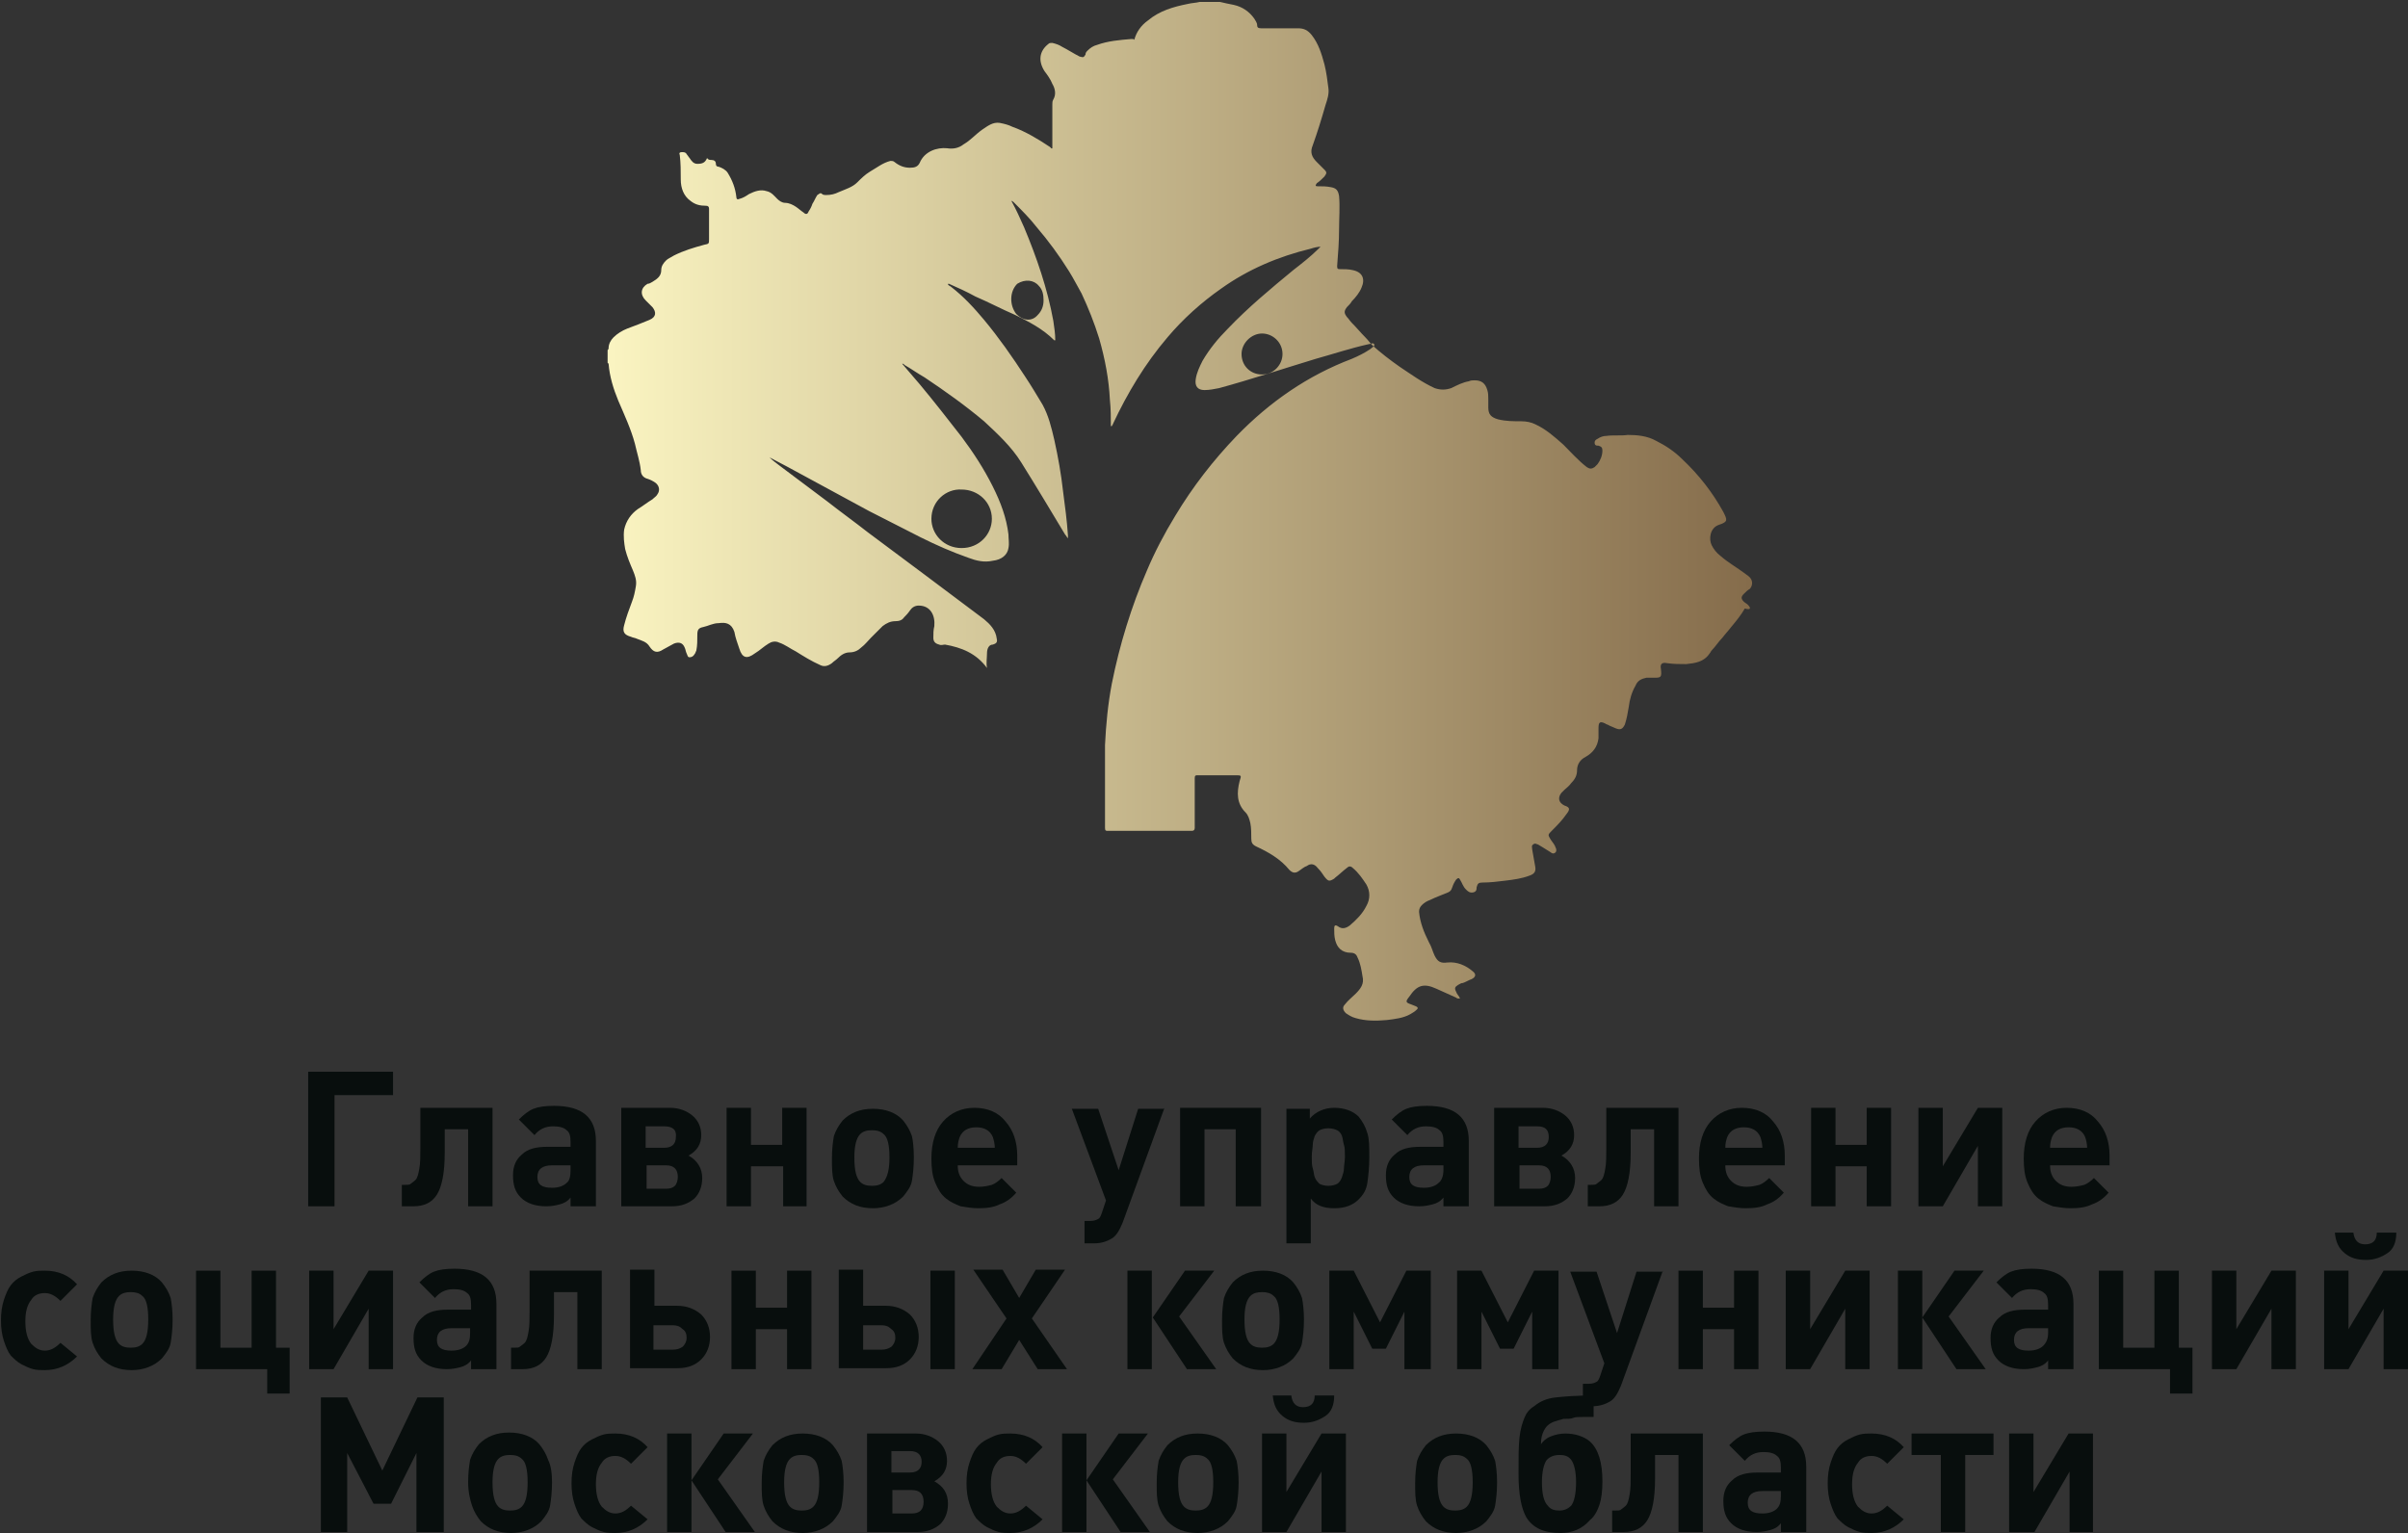 <svg width="212" height="135" viewBox="0 0 212 135" fill="none" xmlns="http://www.w3.org/2000/svg">
<rect x="0" y="0" width="212" height="135" fill="#333333" stroke="none"/>
<g clip-path="url(#clip0)">
<path d="M153.87 53.244C153.784 53.158 153.612 53.073 153.526 52.987C153.269 52.729 153.269 52.557 153.526 52.3C153.698 52.128 153.87 51.956 154.041 51.87C154.299 51.613 154.385 51.097 153.955 50.754C153.87 50.668 153.698 50.582 153.612 50.496C152.925 49.981 152.152 49.552 151.465 48.95C151.122 48.693 150.864 48.349 150.693 48.006C150.435 47.491 150.521 46.46 151.379 46.202C152.152 45.945 152.066 45.773 151.723 45.086C150.778 43.368 149.576 41.823 148.117 40.449C147.43 39.762 146.657 39.246 145.798 38.817C145.026 38.388 144.167 38.302 143.308 38.302C142.707 38.388 142.02 38.302 141.419 38.388C141.162 38.388 140.904 38.473 140.646 38.645C140.475 38.731 140.389 38.817 140.389 38.989C140.389 39.16 140.475 39.246 140.646 39.246H140.732C140.99 39.332 141.076 39.418 141.076 39.676C141.076 40.105 140.904 40.535 140.646 40.878C140.561 40.964 140.475 41.05 140.389 41.136C140.131 41.307 139.959 41.307 139.702 41.136C138.929 40.535 138.328 39.847 137.641 39.16C136.868 38.473 136.096 37.786 135.151 37.357C134.808 37.185 134.378 37.099 133.949 37.099C133.262 37.099 132.575 37.099 131.888 36.928C131.287 36.756 131.03 36.498 131.03 35.897C131.03 35.639 131.03 35.382 131.03 35.21C131.03 34.867 131.03 34.609 130.944 34.351C130.772 33.75 130.428 33.492 129.827 33.492C129.656 33.492 129.484 33.492 129.312 33.578C128.797 33.664 128.282 33.922 127.767 34.179C127.252 34.351 126.822 34.351 126.307 34.179C125.191 33.664 124.246 32.977 123.216 32.29C122.357 31.689 121.584 31.088 120.812 30.401C120.64 30.229 120.468 29.971 120.211 29.714C119.781 29.285 119.438 28.855 119.008 28.426C118.837 28.254 118.751 28.082 118.579 27.91C118.322 27.567 118.322 27.395 118.579 27.052C118.751 26.88 118.923 26.708 119.008 26.536C119.352 26.193 119.695 25.764 119.867 25.334C120.211 24.561 119.953 23.96 119.094 23.788C118.751 23.702 118.322 23.702 117.978 23.702C117.806 23.702 117.721 23.702 117.721 23.445C117.806 22.328 117.892 21.298 117.892 20.181C117.892 19.237 117.978 18.206 117.892 17.262C117.806 16.746 117.635 16.575 117.205 16.489C116.776 16.403 116.433 16.403 116.003 16.403C115.917 16.403 115.831 16.403 115.831 16.317C115.831 16.231 115.917 16.231 115.917 16.145C116.175 15.973 116.347 15.802 116.604 15.544C116.776 15.286 116.862 15.2 116.604 14.943C116.347 14.685 116.175 14.514 115.917 14.256C115.488 13.826 115.316 13.397 115.574 12.796C116.003 11.594 116.347 10.477 116.69 9.275C116.862 8.76 117.034 8.244 116.948 7.729C116.862 7.042 116.776 6.355 116.604 5.668C116.347 4.723 116.089 3.865 115.488 3.092C115.145 2.662 114.801 2.491 114.286 2.491C113.17 2.491 112.139 2.491 111.023 2.491C110.765 2.491 110.68 2.405 110.68 2.233C110.68 1.975 110.508 1.804 110.422 1.632C109.993 1.031 109.392 0.601 108.619 0.43C108.19 0.344 107.76 0.258 107.417 0.172C106.816 0.172 106.215 0.172 105.614 0.172C105.27 0.258 104.927 0.258 104.583 0.344C103.295 0.601 102.093 0.945 101.063 1.804C100.462 2.233 100.032 2.834 99.861 3.521C99.861 3.435 99.775 3.435 99.603 3.435C98.573 3.521 97.542 3.607 96.598 3.95C96.254 4.036 95.997 4.208 95.739 4.466C95.653 4.552 95.567 4.638 95.567 4.809C95.396 5.067 95.396 5.067 95.052 4.981C94.537 4.723 94.022 4.38 93.507 4.122C93.249 3.95 92.992 3.865 92.648 3.779C92.476 3.779 92.39 3.779 92.305 3.865C91.532 4.466 91.36 5.325 91.961 6.269C92.219 6.613 92.476 6.956 92.648 7.386C92.906 7.815 92.992 8.33 92.734 8.76C92.648 8.931 92.648 9.017 92.648 9.189C92.648 10.391 92.648 11.68 92.648 12.882C92.648 12.968 92.648 13.054 92.648 13.054C92.562 13.139 92.476 12.968 92.476 12.968C91.446 12.281 90.33 11.594 89.128 11.164C88.784 10.992 88.441 10.907 88.011 10.821C87.41 10.735 86.981 11.078 86.466 11.422C85.865 11.851 85.435 12.367 84.834 12.71C84.405 13.054 83.89 13.139 83.375 13.054C82.516 12.968 81.4 13.311 80.97 14.342C80.799 14.685 80.541 14.771 80.112 14.771C79.597 14.771 79.167 14.599 78.738 14.256C78.652 14.17 78.48 14.17 78.394 14.17C77.708 14.342 77.192 14.771 76.591 15.115C76.162 15.372 75.819 15.716 75.475 16.059C75.046 16.489 74.445 16.66 73.844 16.918C73.5 17.09 73.157 17.176 72.727 17.176C72.641 17.176 72.47 17.176 72.384 17.09C72.212 16.918 72.126 17.09 71.955 17.176C71.783 17.433 71.697 17.691 71.525 17.949C71.439 18.206 71.354 18.378 71.182 18.636C71.096 18.893 70.924 18.893 70.752 18.721C70.495 18.55 70.323 18.378 70.066 18.206C69.808 18.035 69.465 17.863 69.121 17.863C68.864 17.863 68.606 17.691 68.434 17.519C68.177 17.262 67.919 16.918 67.49 16.832C66.975 16.66 66.459 16.832 65.944 17.09C65.686 17.262 65.429 17.433 65.085 17.519C64.914 17.605 64.828 17.519 64.828 17.347C64.742 16.575 64.484 15.887 64.055 15.2C63.883 14.943 63.54 14.771 63.282 14.685C63.111 14.685 63.025 14.599 63.025 14.428C63.025 14.17 62.853 14.084 62.595 14.084C62.51 14.084 62.338 14.084 62.252 13.912C62.08 14.342 61.823 14.428 61.393 14.428C61.05 14.428 60.878 14.17 60.706 13.912C60.62 13.826 60.535 13.655 60.449 13.569C60.363 13.397 60.191 13.397 60.019 13.397C59.848 13.397 59.762 13.483 59.848 13.655C59.934 14.342 59.934 15.115 59.934 15.802C59.934 16.575 60.191 17.262 60.792 17.691C61.221 18.035 61.651 18.12 62.166 18.12C62.338 18.12 62.424 18.206 62.424 18.378C62.424 19.237 62.424 20.181 62.424 21.04C62.424 21.47 62.424 21.47 61.994 21.555C61.05 21.813 60.191 22.071 59.333 22.5C59.075 22.672 58.817 22.758 58.646 22.93C58.388 23.187 58.216 23.445 58.216 23.788C58.216 24.304 57.873 24.561 57.444 24.819C57.272 24.905 57.186 24.991 57.014 24.991C56.413 25.334 56.327 25.935 56.842 26.451C57.014 26.622 57.272 26.88 57.444 27.052C57.787 27.481 57.787 27.91 57.186 28.168C56.585 28.426 55.898 28.683 55.211 28.941C54.782 29.113 54.352 29.37 54.009 29.714C53.751 29.971 53.58 30.315 53.58 30.659C53.58 30.744 53.58 30.744 53.494 30.83C53.494 31.174 53.494 31.517 53.494 31.947L53.58 32.033C53.665 33.149 54.009 34.265 54.438 35.296C54.953 36.498 55.554 37.786 55.898 39.075C56.07 39.847 56.327 40.62 56.413 41.393C56.413 41.823 56.671 42.08 57.014 42.166C57.272 42.252 57.444 42.338 57.701 42.51C58.044 42.767 58.13 43.197 57.873 43.54C57.787 43.712 57.615 43.798 57.444 43.97C57.014 44.227 56.585 44.571 56.156 44.828C55.554 45.258 55.125 45.859 54.953 46.632C54.867 47.233 54.953 47.834 55.039 48.349C55.211 49.036 55.469 49.638 55.726 50.239C55.898 50.668 56.07 51.097 55.984 51.613C55.898 52.128 55.812 52.557 55.64 52.987C55.383 53.674 55.125 54.361 54.953 55.048C54.782 55.649 54.953 55.907 55.554 56.078C55.726 56.164 55.898 56.164 56.07 56.25C56.499 56.422 56.928 56.508 57.186 56.937C57.529 57.452 57.873 57.538 58.388 57.195C58.731 57.023 58.989 56.851 59.333 56.679C59.762 56.508 60.105 56.594 60.277 57.023C60.363 57.195 60.363 57.367 60.449 57.538C60.535 57.71 60.535 57.882 60.706 57.882C60.878 57.882 61.05 57.796 61.136 57.624C61.221 57.538 61.221 57.452 61.307 57.281C61.393 56.851 61.393 56.422 61.393 55.907C61.393 55.477 61.479 55.306 61.908 55.22C62.338 55.134 62.767 54.876 63.282 54.876C63.883 54.79 64.398 54.876 64.656 55.649C64.742 56.164 64.914 56.594 65.085 57.109C65.343 57.968 65.772 58.054 66.459 57.538C66.889 57.281 67.232 56.937 67.661 56.679C67.919 56.508 68.262 56.422 68.606 56.594C69.121 56.765 69.55 57.109 70.066 57.367C70.752 57.796 71.439 58.225 72.212 58.569C72.556 58.741 72.899 58.655 73.243 58.397C73.414 58.225 73.586 58.139 73.758 57.968C74.015 57.71 74.359 57.452 74.788 57.452C75.218 57.452 75.561 57.281 75.819 57.023C76.162 56.765 76.42 56.422 76.677 56.164C77.021 55.821 77.364 55.477 77.708 55.134C78.051 54.876 78.394 54.704 78.824 54.704C79.167 54.704 79.425 54.618 79.597 54.361C79.768 54.189 79.94 54.017 80.112 53.76C80.284 53.502 80.541 53.33 80.885 53.33C81.915 53.33 82.344 54.189 82.258 55.134C82.172 55.477 82.172 55.821 82.172 56.164C82.172 56.508 82.344 56.679 82.688 56.765C82.859 56.851 83.031 56.765 83.203 56.765C84.663 57.023 85.951 57.538 86.895 58.827C86.809 58.397 86.895 57.968 86.895 57.538C86.895 57.109 87.067 56.765 87.41 56.765C87.668 56.679 87.84 56.594 87.754 56.25C87.668 55.477 87.153 54.962 86.638 54.533C84.92 53.244 83.203 51.956 81.486 50.668C79.768 49.38 78.137 48.178 76.42 46.889C75.218 45.945 74.015 45.086 72.813 44.141C71.439 43.111 70.066 42.08 68.692 41.05C68.348 40.792 68.005 40.535 67.747 40.277C68.262 40.535 68.864 40.878 69.379 41.136C71.783 42.424 74.101 43.712 76.505 45C78.051 45.773 79.511 46.546 81.056 47.319C82.43 48.006 83.804 48.607 85.264 49.122C85.951 49.38 86.638 49.552 87.41 49.38C88.183 49.294 88.698 48.865 88.784 48.264C88.87 47.834 88.784 47.491 88.784 47.061C88.612 45.601 88.097 44.227 87.41 42.853C86.638 41.307 85.693 39.847 84.663 38.473C83.46 36.928 82.258 35.382 80.97 33.836C80.455 33.235 79.94 32.634 79.425 32.033C79.511 32.033 79.597 32.033 79.597 32.118C80.198 32.462 80.799 32.891 81.4 33.235C83.203 34.437 85.006 35.725 86.638 37.099C87.84 38.216 89.042 39.332 89.9 40.706C91.188 42.767 92.476 44.914 93.764 47.061C93.85 47.147 93.936 47.319 94.022 47.405C94.022 47.319 94.022 47.233 94.022 47.147C93.936 45.859 93.764 44.571 93.593 43.283C93.421 41.737 93.163 40.277 92.82 38.731C92.562 37.615 92.305 36.584 91.789 35.639C91.274 34.781 90.759 33.922 90.244 33.149C89.128 31.431 87.925 29.714 86.638 28.168C85.779 27.137 84.834 26.107 83.718 25.248C83.632 25.162 83.46 25.162 83.46 24.991H83.546C84.319 25.334 85.092 25.678 85.865 26.107C87.067 26.622 88.183 27.223 89.385 27.739C90.587 28.34 91.789 28.941 92.82 29.971H92.906C92.906 29.37 92.82 28.855 92.734 28.254C92.219 25.42 91.274 22.672 90.158 20.01C89.814 19.237 89.471 18.464 89.042 17.691C89.128 17.691 89.213 17.777 89.299 17.863C89.986 18.55 90.673 19.237 91.274 20.01C92.305 21.212 93.249 22.5 94.108 23.874C94.537 24.561 94.88 25.248 95.224 25.849C95.825 27.137 96.34 28.426 96.769 29.8C97.285 31.603 97.628 33.407 97.714 35.21C97.8 35.983 97.8 36.756 97.8 37.529C97.8 37.529 97.8 37.529 97.886 37.529C97.886 37.443 97.972 37.443 97.972 37.357C99.26 34.609 100.805 32.033 102.78 29.714C104.154 28.082 105.785 26.622 107.503 25.42C109.907 23.702 112.569 22.586 115.402 21.899C115.66 21.813 116.003 21.727 116.261 21.727C116.175 21.813 116.175 21.813 116.089 21.899C115.402 22.586 114.629 23.187 113.857 23.788C111.882 25.42 109.907 27.052 108.104 28.941C107.245 29.8 106.472 30.744 105.871 31.775C105.614 32.29 105.356 32.806 105.27 33.407C105.184 34.008 105.442 34.351 106.043 34.351C106.472 34.351 106.902 34.265 107.331 34.179C110.164 33.407 112.998 32.462 115.831 31.603C117.377 31.174 118.923 30.659 120.468 30.315C120.64 30.315 120.898 30.143 120.983 30.315C121.069 30.487 120.812 30.573 120.64 30.744C120.125 31.088 119.61 31.346 119.008 31.603C115.145 33.063 111.796 35.382 108.876 38.388C106.816 40.535 105.013 42.853 103.467 45.429C102.522 46.975 101.664 48.607 100.977 50.239C99.603 53.416 98.573 56.765 97.886 60.2C97.542 62.004 97.371 63.807 97.285 65.611C97.285 68.015 97.285 70.506 97.285 72.91C97.285 73.168 97.371 73.168 97.542 73.168C100.032 73.168 102.437 73.168 104.927 73.168C105.098 73.168 105.184 73.082 105.184 72.91C105.184 71.451 105.184 69.991 105.184 68.531C105.184 68.273 105.27 68.273 105.442 68.273C106.558 68.273 107.674 68.273 108.791 68.273C109.306 68.273 109.306 68.273 109.134 68.788C108.876 69.819 108.876 70.763 109.649 71.536C109.907 71.794 109.993 72.138 110.079 72.481C110.164 72.91 110.164 73.426 110.164 73.855C110.164 74.199 110.25 74.37 110.594 74.542C111.71 75.057 112.74 75.659 113.513 76.603C113.771 76.861 114.028 76.947 114.372 76.689C114.629 76.517 114.801 76.346 115.059 76.26C115.402 76.002 115.746 76.088 116.003 76.431C116.261 76.689 116.433 76.947 116.604 77.204C116.948 77.634 117.034 77.634 117.463 77.376L117.549 77.29C117.892 77.033 118.236 76.689 118.579 76.431C118.751 76.26 118.923 76.26 119.094 76.431C119.61 76.861 119.953 77.376 120.296 77.891C120.64 78.493 120.64 79.18 120.296 79.781C119.953 80.468 119.438 80.983 118.837 81.498C118.493 81.756 118.15 81.842 117.806 81.584C117.549 81.412 117.463 81.498 117.463 81.756C117.463 82.099 117.463 82.443 117.549 82.786C117.721 83.473 118.15 83.903 118.923 83.903C119.266 83.903 119.438 84.075 119.524 84.332C119.781 84.847 119.867 85.449 119.953 85.964C120.125 86.651 119.781 87.08 119.352 87.51C119.008 87.853 118.665 88.111 118.407 88.454C118.15 88.712 118.236 88.97 118.493 89.227C118.751 89.399 119.008 89.571 119.352 89.657C120.211 89.914 121.155 89.914 122.1 89.828C122.787 89.743 123.559 89.657 124.16 89.313C124.332 89.227 124.59 89.055 124.761 88.884C124.847 88.798 124.847 88.712 124.676 88.626C124.504 88.54 124.418 88.54 124.246 88.454C123.731 88.283 123.731 88.197 124.075 87.767C124.761 86.737 125.362 86.565 126.479 87.08C127.08 87.338 127.595 87.596 128.196 87.853C128.282 87.939 128.368 87.939 128.539 87.939C128.454 87.681 128.282 87.596 128.196 87.338C128.024 86.994 128.11 86.909 128.368 86.737C128.539 86.651 128.625 86.565 128.797 86.565C129.055 86.479 129.312 86.307 129.57 86.222C129.913 86.05 129.999 85.792 129.656 85.534C129.055 85.019 128.282 84.676 127.423 84.762C126.822 84.847 126.565 84.676 126.307 84.16C126.135 83.817 126.049 83.388 125.792 82.958C125.362 82.099 125.019 81.241 124.933 80.296C124.933 80.038 125.019 79.867 125.191 79.695C125.362 79.523 125.62 79.351 125.878 79.265C126.393 79.008 126.908 78.836 127.509 78.578C127.681 78.493 127.767 78.407 127.853 78.149C127.938 77.891 128.024 77.72 128.196 77.462C128.368 77.29 128.454 77.29 128.539 77.462C128.711 77.72 128.797 78.063 129.055 78.321C129.226 78.493 129.398 78.664 129.742 78.578C129.999 78.493 129.999 78.321 129.999 78.149C130.085 77.805 130.171 77.72 130.514 77.72C131.201 77.72 131.888 77.634 132.575 77.548C133.262 77.462 133.949 77.376 134.636 77.118C135.151 76.947 135.237 76.689 135.151 76.26C135.065 75.744 134.979 75.315 134.893 74.8C134.893 74.628 134.808 74.456 134.979 74.37C135.151 74.199 135.323 74.37 135.409 74.37C135.58 74.456 135.666 74.542 135.838 74.628C136.096 74.8 136.267 74.886 136.525 75.057C136.611 75.143 136.782 75.229 136.954 75.057C137.04 74.972 137.04 74.8 136.954 74.628C136.868 74.37 136.697 74.199 136.525 73.941C136.267 73.512 136.267 73.512 136.611 73.168C137.04 72.739 137.555 72.223 137.899 71.708C138.242 71.279 138.242 71.107 137.727 70.935C137.212 70.678 137.126 70.248 137.469 69.819C137.555 69.733 137.641 69.647 137.727 69.561C137.899 69.389 138.156 69.218 138.328 68.96C138.672 68.617 138.843 68.273 138.843 67.844C138.843 67.328 139.101 66.899 139.616 66.641C140.217 66.298 140.646 65.783 140.732 65.01C140.732 64.666 140.732 64.409 140.732 64.151C140.732 63.636 140.818 63.464 141.333 63.721C141.419 63.807 141.591 63.807 141.677 63.893C141.849 63.979 142.106 64.065 142.278 64.151C142.707 64.323 142.879 64.151 143.051 63.807C143.222 63.292 143.308 62.777 143.394 62.262C143.48 61.575 143.652 60.973 143.995 60.372C144.167 59.943 144.51 59.771 144.94 59.685C145.111 59.685 145.369 59.685 145.541 59.685C146.228 59.685 146.313 59.685 146.228 58.912C146.142 58.483 146.313 58.311 146.743 58.397C147.344 58.483 147.859 58.483 148.46 58.483C149.233 58.397 150.006 58.311 150.521 57.538C150.607 57.452 150.607 57.367 150.693 57.281C151.036 56.937 151.294 56.508 151.637 56.164C151.895 55.821 152.152 55.563 152.41 55.22C152.839 54.704 153.269 54.189 153.612 53.588C154.213 53.76 154.127 53.502 153.87 53.244ZM84.663 43.111C86.122 43.111 87.324 44.227 87.324 45.687C87.324 47.061 86.208 48.264 84.663 48.264C83.117 48.264 82.001 47.061 82.001 45.687C82.001 44.141 83.289 43.025 84.663 43.111ZM91.446 25.162C91.789 25.506 91.875 25.935 91.875 26.451C91.875 26.966 91.704 27.395 91.36 27.739C90.845 28.34 90.072 28.254 89.471 27.653C88.87 26.88 88.87 25.678 89.557 24.991C90.244 24.561 91.017 24.647 91.446 25.162ZM111.109 32.977C110.079 32.977 109.306 32.204 109.306 31.174C109.306 30.229 110.164 29.37 111.109 29.37C112.053 29.37 112.912 30.143 112.912 31.174C112.912 32.118 112.139 32.977 111.109 32.977Z" fill="url(#paint0_linear)"/>
<path d="M34.603 96.441H29.452V106.231H27.133V94.38H34.603V96.441Z" fill="#080E0D"/>
<path d="M43.362 106.231H41.215V99.447H39.154V101.508C39.154 103.311 38.897 104.513 38.467 105.201C38.038 105.888 37.351 106.231 36.407 106.231H35.376V104.342H35.634C35.892 104.342 36.063 104.342 36.149 104.256C36.235 104.17 36.407 104.084 36.578 103.912C36.75 103.741 36.836 103.397 36.922 102.882C37.008 102.452 37.008 101.765 37.008 101.078V97.557H43.362V106.231Z" fill="#080E0D"/>
<path d="M52.377 106.231H50.231V105.458C49.973 105.802 49.63 105.973 49.286 106.059C48.943 106.145 48.599 106.231 48.084 106.231C47.14 106.231 46.367 105.973 45.852 105.458C45.337 104.943 45.165 104.342 45.165 103.483C45.165 102.71 45.422 102.109 45.938 101.679C46.453 101.164 47.226 100.992 48.17 100.992H50.231V100.563C50.231 100.048 50.145 99.704 49.887 99.532C49.63 99.275 49.2 99.189 48.685 99.189C47.998 99.189 47.483 99.447 47.054 99.962L45.68 98.588C46.109 98.158 46.539 97.815 46.968 97.643C47.397 97.471 47.998 97.385 48.771 97.385C51.261 97.385 52.463 98.416 52.463 100.477V106.231H52.377ZM50.231 103.053V102.624H48.599C47.741 102.624 47.312 102.968 47.312 103.655C47.312 104.342 47.741 104.599 48.599 104.599C49.2 104.599 49.63 104.427 49.887 104.17C50.145 103.998 50.231 103.569 50.231 103.053Z" fill="#080E0D"/>
<path d="M61.823 103.741C61.823 104.513 61.565 105.115 61.136 105.544C60.62 105.973 60.019 106.231 59.161 106.231H54.696V97.557H58.989C59.762 97.557 60.449 97.815 60.964 98.244C61.479 98.674 61.737 99.275 61.737 99.962C61.737 100.735 61.393 101.336 60.62 101.765C61.393 102.195 61.823 102.882 61.823 103.741ZM58.474 99.189H56.842V101.078H58.474C59.161 101.078 59.504 100.735 59.504 100.134C59.59 99.447 59.161 99.189 58.474 99.189ZM59.676 103.655C59.676 103.311 59.59 103.054 59.418 102.882C59.247 102.71 58.989 102.624 58.646 102.624H56.928V104.685H58.646C58.989 104.685 59.247 104.599 59.418 104.428C59.59 104.256 59.676 103.912 59.676 103.655Z" fill="#080E0D"/>
<path d="M71.096 106.231H68.949V102.71H66.116V106.231H63.969V97.557H66.116V100.821H68.864V97.557H71.01V106.231H71.096Z" fill="#080E0D"/>
<path d="M80.455 101.937C80.455 102.796 80.369 103.483 80.284 103.998C80.198 104.514 79.854 104.943 79.511 105.372C78.824 106.059 77.879 106.403 76.849 106.403C75.733 106.403 74.874 106.059 74.187 105.372C73.844 104.943 73.586 104.514 73.414 103.998C73.243 103.483 73.243 102.796 73.243 102.023C73.243 101.164 73.329 100.563 73.414 100.048C73.586 99.533 73.844 99.103 74.187 98.674C74.874 97.987 75.733 97.643 76.849 97.643C77.965 97.643 78.91 97.987 79.511 98.674C79.854 99.103 80.112 99.533 80.284 100.048C80.369 100.391 80.455 101.078 80.455 101.937ZM78.309 101.937C78.309 100.821 78.137 100.134 77.793 99.876C77.536 99.618 77.192 99.533 76.763 99.533C76.334 99.533 75.99 99.618 75.733 99.876C75.389 100.22 75.218 100.907 75.218 101.937C75.218 103.054 75.389 103.741 75.733 104.084C75.99 104.342 76.334 104.428 76.763 104.428C77.192 104.428 77.536 104.342 77.793 104.084C78.137 103.655 78.309 102.968 78.309 101.937Z" fill="#080E0D"/>
<path d="M89.729 102.624H84.319C84.319 103.225 84.491 103.655 84.834 103.998C85.178 104.342 85.607 104.513 86.208 104.513C86.638 104.513 86.981 104.428 87.324 104.342C87.582 104.256 87.925 103.998 88.183 103.741L89.471 105.029C89.042 105.544 88.526 105.888 88.011 106.059C87.496 106.317 86.895 106.403 86.122 106.403C85.607 106.403 85.092 106.317 84.577 106.231C84.147 106.059 83.718 105.888 83.289 105.544C82.859 105.201 82.602 104.771 82.344 104.17C82.087 103.569 82.001 102.882 82.001 102.023C82.001 100.649 82.344 99.533 83.031 98.76C83.718 97.987 84.663 97.557 85.779 97.557C86.981 97.557 87.925 97.987 88.526 98.76C89.213 99.533 89.557 100.563 89.557 101.765V102.624H89.729ZM87.582 101.078C87.582 100.735 87.496 100.391 87.41 100.134C87.153 99.533 86.638 99.275 85.951 99.275C85.264 99.275 84.749 99.533 84.491 100.134C84.405 100.391 84.319 100.649 84.319 101.078H87.582Z" fill="#080E0D"/>
<path d="M102.522 97.557L98.83 107.691C98.573 108.292 98.315 108.807 97.886 109.065C97.457 109.323 96.941 109.494 96.34 109.494H95.482V107.519H95.997C96.34 107.519 96.512 107.433 96.684 107.347C96.855 107.262 96.941 107.004 97.027 106.746L97.371 105.716L94.365 97.643H96.684L98.487 103.054L100.204 97.643H102.522V97.557Z" fill="#080E0D"/>
<path d="M110.937 106.231H108.791V99.447H106.043V106.231H103.896V97.557H111.023V106.231H110.937Z" fill="#080E0D"/>
<path d="M120.554 101.937C120.554 102.796 120.468 103.569 120.382 104.17C120.296 104.771 120.039 105.201 119.61 105.63C119.094 106.145 118.407 106.403 117.463 106.403C116.518 106.403 115.832 106.145 115.402 105.544V109.494H113.256V97.643H115.316V98.502C115.832 97.901 116.604 97.557 117.463 97.557C118.322 97.557 119.094 97.815 119.61 98.33C119.953 98.76 120.211 99.189 120.382 99.79C120.554 100.305 120.554 100.992 120.554 101.937ZM118.322 102.882C118.322 102.624 118.407 102.281 118.407 101.851C118.407 101.422 118.407 101.078 118.322 100.821C118.236 100.563 118.236 100.305 118.15 100.048C118.064 99.79 117.892 99.618 117.721 99.533C117.549 99.447 117.291 99.361 116.948 99.361C116.604 99.361 116.347 99.447 116.175 99.533C116.003 99.618 115.832 99.876 115.746 100.048C115.66 100.305 115.574 100.563 115.574 100.821C115.574 101.078 115.488 101.422 115.488 101.851C115.488 102.281 115.488 102.624 115.574 102.882C115.66 103.139 115.66 103.397 115.746 103.655C115.832 103.912 116.003 104.084 116.175 104.256C116.347 104.342 116.604 104.428 116.948 104.428C117.291 104.428 117.549 104.342 117.721 104.256C117.892 104.17 118.064 103.912 118.15 103.655C118.236 103.397 118.322 103.139 118.322 102.882Z" fill="#080E0D"/>
<path d="M129.226 106.231H127.08V105.458C126.822 105.802 126.479 105.973 126.135 106.059C125.792 106.145 125.448 106.231 124.933 106.231C123.989 106.231 123.216 105.973 122.701 105.458C122.185 104.943 122.014 104.342 122.014 103.483C122.014 102.71 122.271 102.109 122.787 101.679C123.302 101.164 124.075 100.992 125.019 100.992H127.08V100.563C127.08 100.048 126.994 99.704 126.736 99.532C126.479 99.275 126.049 99.189 125.534 99.189C124.847 99.189 124.332 99.447 123.903 99.962L122.529 98.588C122.958 98.158 123.388 97.815 123.817 97.643C124.246 97.471 124.847 97.385 125.62 97.385C128.11 97.385 129.312 98.416 129.312 100.477V106.231H129.226ZM127.08 103.053V102.624H125.362C124.504 102.624 124.075 102.968 124.075 103.655C124.075 104.342 124.504 104.599 125.362 104.599C125.964 104.599 126.393 104.427 126.65 104.17C126.908 103.998 127.08 103.569 127.08 103.053Z" fill="#080E0D"/>
<path d="M138.672 103.741C138.672 104.513 138.414 105.115 137.985 105.544C137.469 105.973 136.868 106.231 136.01 106.231H131.545V97.557H135.838C136.611 97.557 137.298 97.815 137.813 98.244C138.328 98.674 138.586 99.275 138.586 99.962C138.586 100.735 138.242 101.336 137.469 101.765C138.242 102.195 138.672 102.882 138.672 103.741ZM135.323 99.189H133.691V101.078H135.323C136.01 101.078 136.353 100.735 136.353 100.134C136.353 99.447 136.01 99.189 135.323 99.189ZM136.525 103.655C136.525 103.311 136.439 103.054 136.267 102.882C136.096 102.71 135.838 102.624 135.495 102.624H133.777V104.685H135.495C135.838 104.685 136.096 104.599 136.267 104.428C136.439 104.256 136.525 103.912 136.525 103.655Z" fill="#080E0D"/>
<path d="M147.773 106.231H145.627V99.447H143.566V101.508C143.566 103.311 143.308 104.513 142.879 105.201C142.45 105.888 141.763 106.231 140.818 106.231H139.788V104.342H140.045C140.303 104.342 140.475 104.342 140.561 104.256C140.646 104.17 140.818 104.084 140.99 103.912C141.162 103.741 141.247 103.397 141.333 102.882C141.419 102.452 141.419 101.765 141.419 101.078V97.557H147.773V106.231Z" fill="#080E0D"/>
<path d="M157.304 102.624H151.895C151.895 103.225 152.066 103.655 152.41 103.998C152.753 104.342 153.183 104.513 153.784 104.513C154.213 104.513 154.557 104.428 154.9 104.342C155.158 104.256 155.501 103.998 155.759 103.741L157.047 105.029C156.617 105.544 156.102 105.888 155.587 106.059C155.072 106.317 154.471 106.403 153.698 106.403C153.183 106.403 152.667 106.317 152.152 106.231C151.723 106.059 151.294 105.888 150.864 105.544C150.435 105.201 150.177 104.771 149.92 104.17C149.662 103.569 149.576 102.882 149.576 102.023C149.576 100.649 149.92 99.533 150.607 98.76C151.294 97.987 152.238 97.557 153.354 97.557C154.557 97.557 155.501 97.987 156.102 98.76C156.789 99.533 157.132 100.563 157.132 101.765V102.624H157.304ZM155.158 101.078C155.158 100.735 155.072 100.391 154.986 100.134C154.728 99.533 154.213 99.275 153.526 99.275C152.839 99.275 152.324 99.533 152.066 100.134C151.981 100.391 151.895 100.649 151.895 101.078H155.158Z" fill="#080E0D"/>
<path d="M166.492 106.231H164.345V102.71H161.597V106.231H159.451V97.557H161.597V100.821H164.345V97.557H166.492V106.231Z" fill="#080E0D"/>
<path d="M176.28 106.231H174.134V100.907L171.043 106.231H168.896V97.557H171.043V102.71L174.134 97.557H176.28V106.231Z" fill="#080E0D"/>
<path d="M185.897 102.624H180.488C180.488 103.225 180.659 103.655 181.003 103.998C181.346 104.342 181.776 104.513 182.377 104.513C182.806 104.513 183.149 104.428 183.493 104.342C183.751 104.256 184.094 103.998 184.352 103.741L185.64 105.029C185.21 105.544 184.695 105.888 184.18 106.059C183.665 106.317 183.064 106.403 182.291 106.403C181.776 106.403 181.26 106.317 180.745 106.231C180.316 106.059 179.887 105.888 179.457 105.544C179.028 105.201 178.77 104.771 178.513 104.17C178.255 103.569 178.169 102.882 178.169 102.023C178.169 100.649 178.513 99.533 179.2 98.76C179.887 97.987 180.831 97.557 181.947 97.557C183.149 97.557 184.094 97.987 184.695 98.76C185.382 99.533 185.725 100.563 185.725 101.765V102.624H185.897ZM183.751 101.078C183.751 100.735 183.665 100.391 183.579 100.134C183.321 99.533 182.806 99.275 182.119 99.275C181.432 99.275 180.917 99.533 180.659 100.134C180.574 100.391 180.488 100.649 180.488 101.078H183.751Z" fill="#080E0D"/>
<path d="M6.783 119.456C6.011 120.229 5.066 120.658 3.95 120.658C3.606 120.658 3.263 120.658 2.919 120.573C2.576 120.487 2.232 120.315 1.889 120.143C1.546 119.971 1.202 119.628 0.945 119.37C0.687 119.027 0.515 118.597 0.343 118.082C0.172 117.567 0.086 116.966 0.086 116.279C0.086 115.592 0.172 114.991 0.343 114.475C0.515 113.96 0.687 113.531 0.945 113.187C1.202 112.844 1.546 112.586 1.889 112.414C2.232 112.242 2.576 112.071 2.919 111.985C3.263 111.899 3.606 111.899 3.95 111.899C5.152 111.899 6.096 112.328 6.783 113.101L5.324 114.561C4.894 114.132 4.465 113.874 3.95 113.874C3.435 113.874 3.005 114.046 2.748 114.475C2.404 114.905 2.232 115.506 2.232 116.365C2.232 117.223 2.404 117.91 2.748 118.34C3.091 118.683 3.435 118.941 3.95 118.941C4.465 118.941 4.894 118.683 5.324 118.254L6.783 119.456Z" fill="#080E0D"/>
<path d="M15.198 116.193C15.198 117.052 15.112 117.739 15.026 118.254C14.941 118.769 14.597 119.199 14.254 119.628C13.567 120.315 12.622 120.658 11.592 120.658C10.476 120.658 9.617 120.315 8.93 119.628C8.586 119.199 8.329 118.769 8.157 118.254C7.985 117.739 7.985 117.052 7.985 116.279C7.985 115.42 8.071 114.819 8.157 114.304C8.329 113.788 8.586 113.359 8.93 112.929C9.617 112.242 10.476 111.899 11.592 111.899C12.708 111.899 13.652 112.242 14.254 112.929C14.597 113.359 14.855 113.788 15.026 114.304C15.112 114.733 15.198 115.42 15.198 116.193ZM13.051 116.193C13.051 115.076 12.88 114.389 12.536 114.132C12.279 113.874 11.935 113.788 11.506 113.788C11.076 113.788 10.733 113.874 10.476 114.132C10.132 114.475 9.96 115.162 9.96 116.193C9.96 117.309 10.132 117.996 10.476 118.34C10.733 118.597 11.076 118.683 11.506 118.683C11.935 118.683 12.279 118.597 12.536 118.34C12.88 117.996 13.051 117.309 13.051 116.193Z" fill="#080E0D"/>
<path d="M25.588 122.72H23.527V120.573H17.259V111.899H19.405V118.683H22.153V111.899H24.3V118.683H25.502V122.72H25.588Z" fill="#080E0D"/>
<path d="M34.603 120.573H32.457V115.248L29.366 120.573H27.219V111.899H29.366V117.052L32.457 111.899H34.603V120.573Z" fill="#080E0D"/>
<path d="M43.619 120.573H41.473V119.8C41.215 120.143 40.872 120.315 40.528 120.401C40.185 120.487 39.841 120.573 39.326 120.573C38.382 120.573 37.609 120.315 37.094 119.8C36.578 119.285 36.407 118.683 36.407 117.825C36.407 117.052 36.664 116.451 37.179 116.021C37.695 115.506 38.467 115.334 39.412 115.334H41.473V114.905C41.473 114.39 41.387 114.046 41.129 113.874C40.872 113.617 40.442 113.531 39.927 113.531C39.24 113.531 38.725 113.788 38.296 114.304L36.922 112.93C37.351 112.5 37.781 112.157 38.21 111.985C38.639 111.813 39.24 111.727 40.013 111.727C42.503 111.727 43.705 112.758 43.705 114.819V120.573H43.619ZM41.387 117.395V116.966H39.755C38.897 116.966 38.467 117.309 38.467 117.996C38.467 118.683 38.897 118.941 39.755 118.941C40.356 118.941 40.786 118.769 41.043 118.512C41.301 118.254 41.387 117.91 41.387 117.395Z" fill="#080E0D"/>
<path d="M52.978 120.573H50.832V113.788H48.771V115.849C48.771 117.653 48.514 118.855 48.084 119.542C47.655 120.229 46.968 120.573 46.023 120.573H44.993V118.683H45.251C45.508 118.683 45.68 118.683 45.766 118.597C45.852 118.512 46.023 118.426 46.195 118.254C46.367 118.082 46.453 117.739 46.539 117.223C46.624 116.794 46.624 116.107 46.624 115.42V111.899H52.978V120.573Z" fill="#080E0D"/>
<path d="M61.737 115.763C62.252 116.279 62.51 116.966 62.51 117.739C62.51 118.511 62.252 119.198 61.737 119.714C61.221 120.229 60.535 120.487 59.676 120.487H55.469V111.813H57.615V114.99H59.59C60.449 114.99 61.136 115.248 61.737 115.763ZM59.247 116.708H57.529V118.855H59.247C59.59 118.855 59.848 118.769 60.105 118.597C60.277 118.426 60.449 118.168 60.449 117.824C60.449 117.481 60.363 117.223 60.105 117.052C59.848 116.794 59.59 116.708 59.247 116.708Z" fill="#080E0D"/>
<path d="M71.439 120.573H69.293V117.052H66.545V120.573H64.398V111.899H66.545V115.162H69.293V111.899H71.439V120.573Z" fill="#080E0D"/>
<path d="M80.112 115.763C80.627 116.279 80.885 116.966 80.885 117.739C80.885 118.511 80.627 119.198 80.112 119.714C79.597 120.229 78.91 120.487 78.051 120.487H73.844V111.813H75.99V114.99H77.965C78.824 114.99 79.511 115.248 80.112 115.763ZM77.622 116.708H75.99V118.855H77.622C77.965 118.855 78.223 118.769 78.48 118.597C78.652 118.426 78.824 118.168 78.824 117.824C78.824 117.481 78.738 117.223 78.48 117.052C78.223 116.794 77.965 116.708 77.622 116.708ZM84.062 120.573H81.915V111.899H84.062V120.573Z" fill="#080E0D"/>
<path d="M93.936 120.573H91.36L89.729 117.996L88.183 120.573H85.607L88.612 116.107L85.693 111.813H88.269L89.729 114.303L91.188 111.813H93.764L90.845 116.107L93.936 120.573Z" fill="#080E0D"/>
<path d="M101.406 120.573H99.26V111.899H101.406V120.573ZM107.073 120.573H104.497L101.492 116.021L104.326 111.899H106.902L103.81 115.935L107.073 120.573Z" fill="#080E0D"/>
<path d="M114.801 116.193C114.801 117.052 114.715 117.739 114.629 118.254C114.544 118.769 114.2 119.199 113.857 119.628C113.17 120.315 112.225 120.658 111.195 120.658C110.079 120.658 109.22 120.315 108.533 119.628C108.19 119.199 107.932 118.769 107.76 118.254C107.588 117.739 107.588 117.052 107.588 116.279C107.588 115.42 107.674 114.819 107.76 114.304C107.932 113.788 108.19 113.359 108.533 112.929C109.22 112.242 110.079 111.899 111.195 111.899C112.311 111.899 113.256 112.242 113.857 112.929C114.2 113.359 114.458 113.788 114.629 114.304C114.715 114.733 114.801 115.42 114.801 116.193ZM112.655 116.193C112.655 115.076 112.483 114.389 112.139 114.132C111.882 113.874 111.538 113.788 111.109 113.788C110.68 113.788 110.336 113.874 110.079 114.132C109.735 114.475 109.563 115.162 109.563 116.193C109.563 117.309 109.735 117.996 110.079 118.34C110.336 118.597 110.68 118.683 111.109 118.683C111.538 118.683 111.882 118.597 112.139 118.34C112.483 117.996 112.655 117.309 112.655 116.193Z" fill="#080E0D"/>
<path d="M125.792 120.573H123.645V115.506L122.014 118.769H120.812L119.18 115.506V120.573H117.034V111.899H119.18L121.499 116.45L123.817 111.899H125.964V120.573H125.792Z" fill="#080E0D"/>
<path d="M137.04 120.573H134.893V115.506L133.262 118.769H132.06L130.429 115.506V120.573H128.282V111.899H130.429L132.747 116.45L135.065 111.899H137.212V120.573H137.04Z" fill="#080E0D"/>
<path d="M146.399 111.899L142.707 122.033C142.45 122.634 142.192 123.149 141.763 123.407C141.333 123.664 140.818 123.836 140.217 123.836H139.358V121.861H139.874C140.217 121.861 140.389 121.775 140.561 121.689C140.732 121.603 140.818 121.345 140.904 121.088L141.247 120.057L138.242 111.985H140.561L142.364 117.395L144.081 111.985H146.399V111.899Z" fill="#080E0D"/>
<path d="M154.814 120.573H152.667V117.052H149.92V120.573H147.773V111.899H149.92V115.162H152.667V111.899H154.814V120.573Z" fill="#080E0D"/>
<path d="M164.603 120.573H162.456V115.248L159.365 120.573H157.218V111.899H159.365V117.052L162.456 111.899H164.603V120.573Z" fill="#080E0D"/>
<path d="M169.239 120.573H167.093V111.899H169.239V120.573ZM174.821 120.573H172.245L169.239 116.021L172.073 111.899H174.649L171.558 115.935L174.821 120.573Z" fill="#080E0D"/>
<path d="M182.463 120.573H180.316V119.8C180.058 120.143 179.715 120.315 179.371 120.401C179.028 120.487 178.684 120.573 178.169 120.573C177.225 120.573 176.452 120.315 175.937 119.8C175.422 119.285 175.25 118.683 175.25 117.825C175.25 117.052 175.507 116.451 176.023 116.021C176.538 115.506 177.311 115.334 178.255 115.334H180.316V114.905C180.316 114.39 180.23 114.046 179.972 113.874C179.715 113.617 179.286 113.531 178.77 113.531C178.083 113.531 177.568 113.788 177.139 114.304L175.765 112.93C176.194 112.5 176.624 112.157 177.053 111.985C177.482 111.813 178.083 111.727 178.856 111.727C181.346 111.727 182.548 112.758 182.548 114.819V120.573H182.463ZM180.316 117.395V116.966H178.599C177.74 116.966 177.311 117.309 177.311 117.996C177.311 118.683 177.74 118.941 178.599 118.941C179.2 118.941 179.629 118.769 179.887 118.512C180.144 118.254 180.316 117.91 180.316 117.395Z" fill="#080E0D"/>
<path d="M193.11 122.72H191.049V120.573H184.781V111.899H186.928V118.683H189.675V111.899H191.822V118.683H193.024V122.72H193.11Z" fill="#080E0D"/>
<path d="M202.126 120.573H199.979V115.248L196.888 120.573H194.741V111.899H196.888V117.052L199.979 111.899H202.126V120.573Z" fill="#080E0D"/>
<path d="M212 120.573H209.853V115.248L206.762 120.573H204.616V111.899H206.762V117.052L209.853 111.899H212V120.573ZM210.97 108.55C210.97 109.409 210.712 110.01 210.197 110.353C209.682 110.697 209.081 110.954 208.308 110.954C207.535 110.954 206.934 110.783 206.419 110.353C205.904 109.924 205.646 109.409 205.56 108.55H207.192C207.277 109.237 207.621 109.58 208.222 109.58C208.909 109.58 209.252 109.237 209.252 108.55H210.97Z" fill="#080E0D"/>
<path d="M38.983 134.914H36.664V127.958L34.432 132.424H32.886L30.568 127.958V134.914H28.25V123.063H30.568L33.659 129.504L36.75 123.063H39.068V134.914H38.983Z" fill="#080E0D"/>
<path d="M48.599 130.535C48.599 131.393 48.514 132.08 48.428 132.596C48.342 133.111 47.998 133.54 47.655 133.97C46.968 134.657 46.023 135 44.993 135C43.877 135 43.018 134.657 42.331 133.97C41.988 133.54 41.73 133.111 41.559 132.596C41.387 132.08 41.215 131.393 41.215 130.535C41.215 129.676 41.301 129.075 41.387 128.559C41.559 128.044 41.816 127.615 42.16 127.185C42.846 126.498 43.705 126.155 44.821 126.155C45.938 126.155 46.882 126.498 47.483 127.185C47.827 127.615 48.084 128.044 48.256 128.559C48.514 129.075 48.599 129.762 48.599 130.535ZM46.453 130.535C46.453 129.418 46.281 128.731 45.938 128.473C45.68 128.216 45.337 128.13 44.907 128.13C44.478 128.13 44.135 128.216 43.877 128.473C43.533 128.817 43.362 129.504 43.362 130.535C43.362 131.651 43.533 132.338 43.877 132.682C44.135 132.939 44.478 133.025 44.907 133.025C45.337 133.025 45.68 132.939 45.938 132.682C46.281 132.338 46.453 131.651 46.453 130.535Z" fill="#080E0D"/>
<path d="M57.014 133.798C56.241 134.571 55.297 135 54.181 135C53.837 135 53.494 135 53.15 134.914C52.807 134.828 52.463 134.657 52.12 134.485C51.776 134.313 51.433 133.969 51.175 133.712C50.918 133.368 50.746 132.939 50.574 132.424C50.403 131.908 50.317 131.307 50.317 130.62C50.317 129.933 50.403 129.332 50.574 128.817C50.746 128.302 50.918 127.872 51.175 127.529C51.433 127.185 51.776 126.928 52.12 126.756C52.463 126.584 52.807 126.412 53.15 126.326C53.494 126.24 53.837 126.24 54.181 126.24C55.383 126.24 56.327 126.67 57.014 127.443L55.554 128.903C55.125 128.473 54.696 128.216 54.181 128.216C53.665 128.216 53.236 128.387 52.978 128.817C52.635 129.246 52.463 129.847 52.463 130.706C52.463 131.565 52.635 132.252 52.978 132.681C53.322 133.025 53.665 133.282 54.181 133.282C54.696 133.282 55.125 133.025 55.554 132.595L57.014 133.798Z" fill="#080E0D"/>
<path d="M60.878 134.914H58.731V126.24H60.878V134.914ZM66.459 134.914H63.883L60.878 130.363L63.712 126.24H66.288L63.196 130.277L66.459 134.914Z" fill="#080E0D"/>
<path d="M74.273 130.534C74.273 131.393 74.187 132.08 74.101 132.595C74.015 133.111 73.672 133.54 73.329 133.969C72.642 134.657 71.697 135 70.667 135C69.55 135 68.692 134.657 68.005 133.969C67.661 133.54 67.404 133.111 67.232 132.595C67.06 132.08 67.06 131.393 67.06 130.62C67.06 129.761 67.146 129.16 67.232 128.645C67.404 128.13 67.661 127.7 68.005 127.271C68.692 126.584 69.55 126.24 70.667 126.24C71.783 126.24 72.727 126.584 73.329 127.271C73.672 127.7 73.93 128.13 74.101 128.645C74.187 129.074 74.273 129.761 74.273 130.534ZM72.126 130.534C72.126 129.418 71.955 128.731 71.611 128.473C71.354 128.216 71.01 128.13 70.581 128.13C70.151 128.13 69.808 128.216 69.55 128.473C69.207 128.817 69.035 129.504 69.035 130.534C69.035 131.651 69.207 132.338 69.55 132.681C69.808 132.939 70.151 133.025 70.581 133.025C71.01 133.025 71.354 132.939 71.611 132.681C71.955 132.338 72.126 131.651 72.126 130.534Z" fill="#080E0D"/>
<path d="M83.46 132.424C83.46 133.197 83.203 133.798 82.774 134.227C82.258 134.657 81.657 134.914 80.799 134.914H76.334V126.24H80.627C81.4 126.24 82.087 126.498 82.602 126.928C83.117 127.357 83.375 127.958 83.375 128.645C83.375 129.418 83.031 130.019 82.258 130.448C83.031 130.878 83.46 131.479 83.46 132.424ZM80.112 127.786H78.48V129.676H80.112C80.799 129.676 81.142 129.332 81.142 128.731C81.142 128.13 80.799 127.786 80.112 127.786ZM81.314 132.252C81.314 131.908 81.228 131.651 81.056 131.479C80.885 131.307 80.627 131.221 80.284 131.221H78.566V133.282H80.284C80.627 133.282 80.885 133.197 81.056 133.025C81.228 132.853 81.314 132.595 81.314 132.252Z" fill="#080E0D"/>
<path d="M91.789 133.798C91.017 134.571 90.072 135 88.956 135C88.612 135 88.269 135 87.925 134.914C87.582 134.828 87.239 134.657 86.895 134.485C86.552 134.313 86.208 133.969 85.951 133.712C85.693 133.368 85.521 132.939 85.35 132.424C85.178 131.908 85.092 131.307 85.092 130.62C85.092 129.933 85.178 129.332 85.35 128.817C85.521 128.302 85.693 127.872 85.951 127.529C86.208 127.185 86.552 126.928 86.895 126.756C87.239 126.584 87.582 126.412 87.925 126.326C88.269 126.24 88.612 126.24 88.956 126.24C90.158 126.24 91.103 126.67 91.789 127.443L90.33 128.903C89.9 128.473 89.471 128.216 88.956 128.216C88.441 128.216 88.011 128.387 87.754 128.817C87.41 129.246 87.239 129.847 87.239 130.706C87.239 131.565 87.41 132.252 87.754 132.681C88.097 133.025 88.441 133.282 88.956 133.282C89.471 133.282 89.9 133.025 90.33 132.595L91.789 133.798Z" fill="#080E0D"/>
<path d="M95.653 134.914H93.507V126.24H95.653V134.914ZM101.235 134.914H98.659L95.653 130.363L98.487 126.24H101.063L97.972 130.277L101.235 134.914Z" fill="#080E0D"/>
<path d="M109.048 130.534C109.048 131.393 108.962 132.08 108.876 132.595C108.791 133.111 108.447 133.54 108.104 133.969C107.417 134.657 106.472 135 105.442 135C104.326 135 103.467 134.657 102.78 133.969C102.437 133.54 102.179 133.111 102.007 132.595C101.836 132.08 101.836 131.393 101.836 130.62C101.836 129.761 101.921 129.16 102.007 128.645C102.179 128.13 102.437 127.7 102.78 127.271C103.467 126.584 104.326 126.24 105.442 126.24C106.558 126.24 107.503 126.584 108.104 127.271C108.447 127.7 108.705 128.13 108.876 128.645C108.962 129.074 109.048 129.761 109.048 130.534ZM106.816 130.534C106.816 129.418 106.644 128.731 106.301 128.473C106.043 128.216 105.699 128.13 105.27 128.13C104.841 128.13 104.497 128.216 104.24 128.473C103.896 128.817 103.725 129.504 103.725 130.534C103.725 131.651 103.896 132.338 104.24 132.681C104.497 132.939 104.841 133.025 105.27 133.025C105.699 133.025 106.043 132.939 106.301 132.681C106.644 132.338 106.816 131.651 106.816 130.534Z" fill="#080E0D"/>
<path d="M118.493 134.914H116.347V129.59L113.256 134.914H111.109V126.241H113.256V131.393L116.347 126.241H118.493V134.914ZM117.463 122.891C117.463 123.75 117.205 124.351 116.69 124.695C116.175 125.038 115.574 125.296 114.801 125.296C114.028 125.296 113.427 125.124 112.912 124.695C112.397 124.265 112.139 123.75 112.053 122.891H113.685C113.771 123.578 114.114 123.922 114.715 123.922C115.402 123.922 115.746 123.578 115.746 122.891H117.463Z" fill="#080E0D"/>
<path d="M131.802 130.534C131.802 131.393 131.716 132.08 131.631 132.595C131.545 133.111 131.201 133.54 130.858 133.969C130.171 134.657 129.226 135 128.196 135C127.08 135 126.221 134.657 125.534 133.969C125.191 133.54 124.933 133.111 124.761 132.595C124.59 132.08 124.59 131.393 124.59 130.62C124.59 129.761 124.676 129.16 124.761 128.645C124.933 128.13 125.191 127.7 125.534 127.271C126.221 126.584 127.08 126.24 128.196 126.24C129.312 126.24 130.257 126.584 130.858 127.271C131.201 127.7 131.459 128.13 131.631 128.645C131.716 129.074 131.802 129.761 131.802 130.534ZM129.656 130.534C129.656 129.418 129.484 128.731 129.141 128.473C128.883 128.216 128.539 128.13 128.11 128.13C127.681 128.13 127.337 128.216 127.08 128.473C126.736 128.817 126.565 129.504 126.565 130.534C126.565 131.651 126.736 132.338 127.08 132.681C127.337 132.939 127.681 133.025 128.11 133.025C128.539 133.025 128.883 132.939 129.141 132.681C129.484 132.338 129.656 131.651 129.656 130.534Z" fill="#080E0D"/>
<path d="M137.384 135C135.924 135 134.979 134.571 134.378 133.626C133.949 132.853 133.691 131.651 133.691 129.762C133.691 128.388 133.691 127.357 133.777 126.584C133.863 125.811 134.035 125.296 134.207 124.867C134.378 124.437 134.636 124.094 135.065 123.836C135.58 123.407 136.181 123.149 136.954 123.063C137.727 122.977 138.843 122.891 140.303 122.891V124.781C140.131 124.781 139.874 124.781 139.444 124.781C139.015 124.781 138.672 124.781 138.5 124.867C138.328 124.952 137.985 124.952 137.641 124.952C137.298 125.038 137.04 125.124 136.783 125.21C136.353 125.382 136.096 125.639 135.924 125.983C135.752 126.326 135.666 126.67 135.666 127.185C135.838 126.928 136.096 126.67 136.525 126.498C136.954 126.326 137.384 126.241 137.813 126.241C138.672 126.241 139.444 126.498 139.96 126.928C140.732 127.615 141.076 128.817 141.076 130.449C141.076 131.307 140.99 131.994 140.818 132.51C140.646 133.025 140.389 133.54 139.96 133.884C139.273 134.657 138.414 135 137.384 135ZM137.298 133.025C137.727 133.025 138.07 132.853 138.328 132.596C138.586 132.252 138.757 131.565 138.757 130.534C138.757 129.59 138.586 128.903 138.328 128.559C138.07 128.216 137.727 128.13 137.298 128.13C136.783 128.13 136.439 128.302 136.181 128.559C135.924 128.903 135.752 129.59 135.752 130.534C135.752 131.565 135.924 132.252 136.267 132.596C136.525 132.939 136.868 133.025 137.298 133.025Z" fill="#080E0D"/>
<path d="M149.92 134.914H147.773V128.13H145.712V130.191C145.712 131.994 145.455 133.197 145.026 133.884C144.596 134.571 143.909 134.914 142.965 134.914H141.934V133.025H142.192C142.45 133.025 142.621 133.025 142.707 132.939C142.793 132.853 142.965 132.767 143.136 132.595C143.308 132.424 143.394 132.08 143.48 131.565C143.566 131.136 143.566 130.448 143.566 129.761V126.24H149.92V134.914Z" fill="#080E0D"/>
<path d="M158.936 134.914H156.789V134.141C156.531 134.485 156.188 134.657 155.844 134.743C155.501 134.828 155.158 134.914 154.642 134.914C153.698 134.914 152.925 134.657 152.41 134.141C151.895 133.626 151.723 133.025 151.723 132.166C151.723 131.393 151.981 130.792 152.496 130.363C153.011 129.847 153.784 129.676 154.728 129.676H156.789V129.246C156.789 128.731 156.703 128.388 156.446 128.216C156.188 127.958 155.759 127.872 155.243 127.872C154.557 127.872 154.041 128.13 153.612 128.645L152.238 127.271C152.667 126.842 153.097 126.498 153.526 126.326C153.955 126.155 154.556 126.069 155.329 126.069C157.819 126.069 159.021 127.099 159.021 129.16V134.914H158.936ZM156.789 131.737V131.307H155.158C154.299 131.307 153.87 131.651 153.87 132.338C153.87 133.025 154.299 133.283 155.158 133.283C155.759 133.283 156.188 133.111 156.446 132.853C156.703 132.596 156.789 132.252 156.789 131.737Z" fill="#080E0D"/>
<path d="M167.608 133.798C166.835 134.571 165.891 135 164.774 135C164.431 135 164.087 135 163.744 134.914C163.401 134.828 163.057 134.657 162.714 134.485C162.37 134.313 162.027 133.969 161.769 133.712C161.512 133.368 161.34 132.939 161.168 132.424C160.996 131.908 160.91 131.307 160.91 130.62C160.91 129.933 160.996 129.332 161.168 128.817C161.34 128.302 161.512 127.872 161.769 127.529C162.027 127.185 162.37 126.928 162.714 126.756C163.057 126.584 163.401 126.412 163.744 126.326C164.087 126.24 164.431 126.24 164.774 126.24C165.977 126.24 166.921 126.67 167.608 127.443L166.148 128.903C165.719 128.473 165.29 128.216 164.774 128.216C164.259 128.216 163.83 128.387 163.572 128.817C163.229 129.246 163.057 129.847 163.057 130.706C163.057 131.565 163.229 132.252 163.572 132.681C163.916 133.025 164.259 133.282 164.774 133.282C165.29 133.282 165.719 133.025 166.148 132.595L167.608 133.798Z" fill="#080E0D"/>
<path d="M175.508 128.13H173.017V134.914H170.871V128.13H168.295V126.24H175.508V128.13Z" fill="#080E0D"/>
<path d="M184.352 134.914H182.205V129.59L179.114 134.914H176.881V126.24H179.028V131.393L182.119 126.24H184.266V134.914H184.352Z" fill="#080E0D"/>
</g>
<defs>
<linearGradient id="paint0_linear" x1="53.708" y1="45.169" x2="154.137" y2="45.169" gradientUnits="userSpaceOnUse">
<stop stop-color="#FAF4C1"/>
<stop offset="1" stop-color="#856C4B"/>
</linearGradient>
<clipPath id="clip0">
<rect width="212" height="135" fill="white"/>
</clipPath>
</defs>
</svg>
